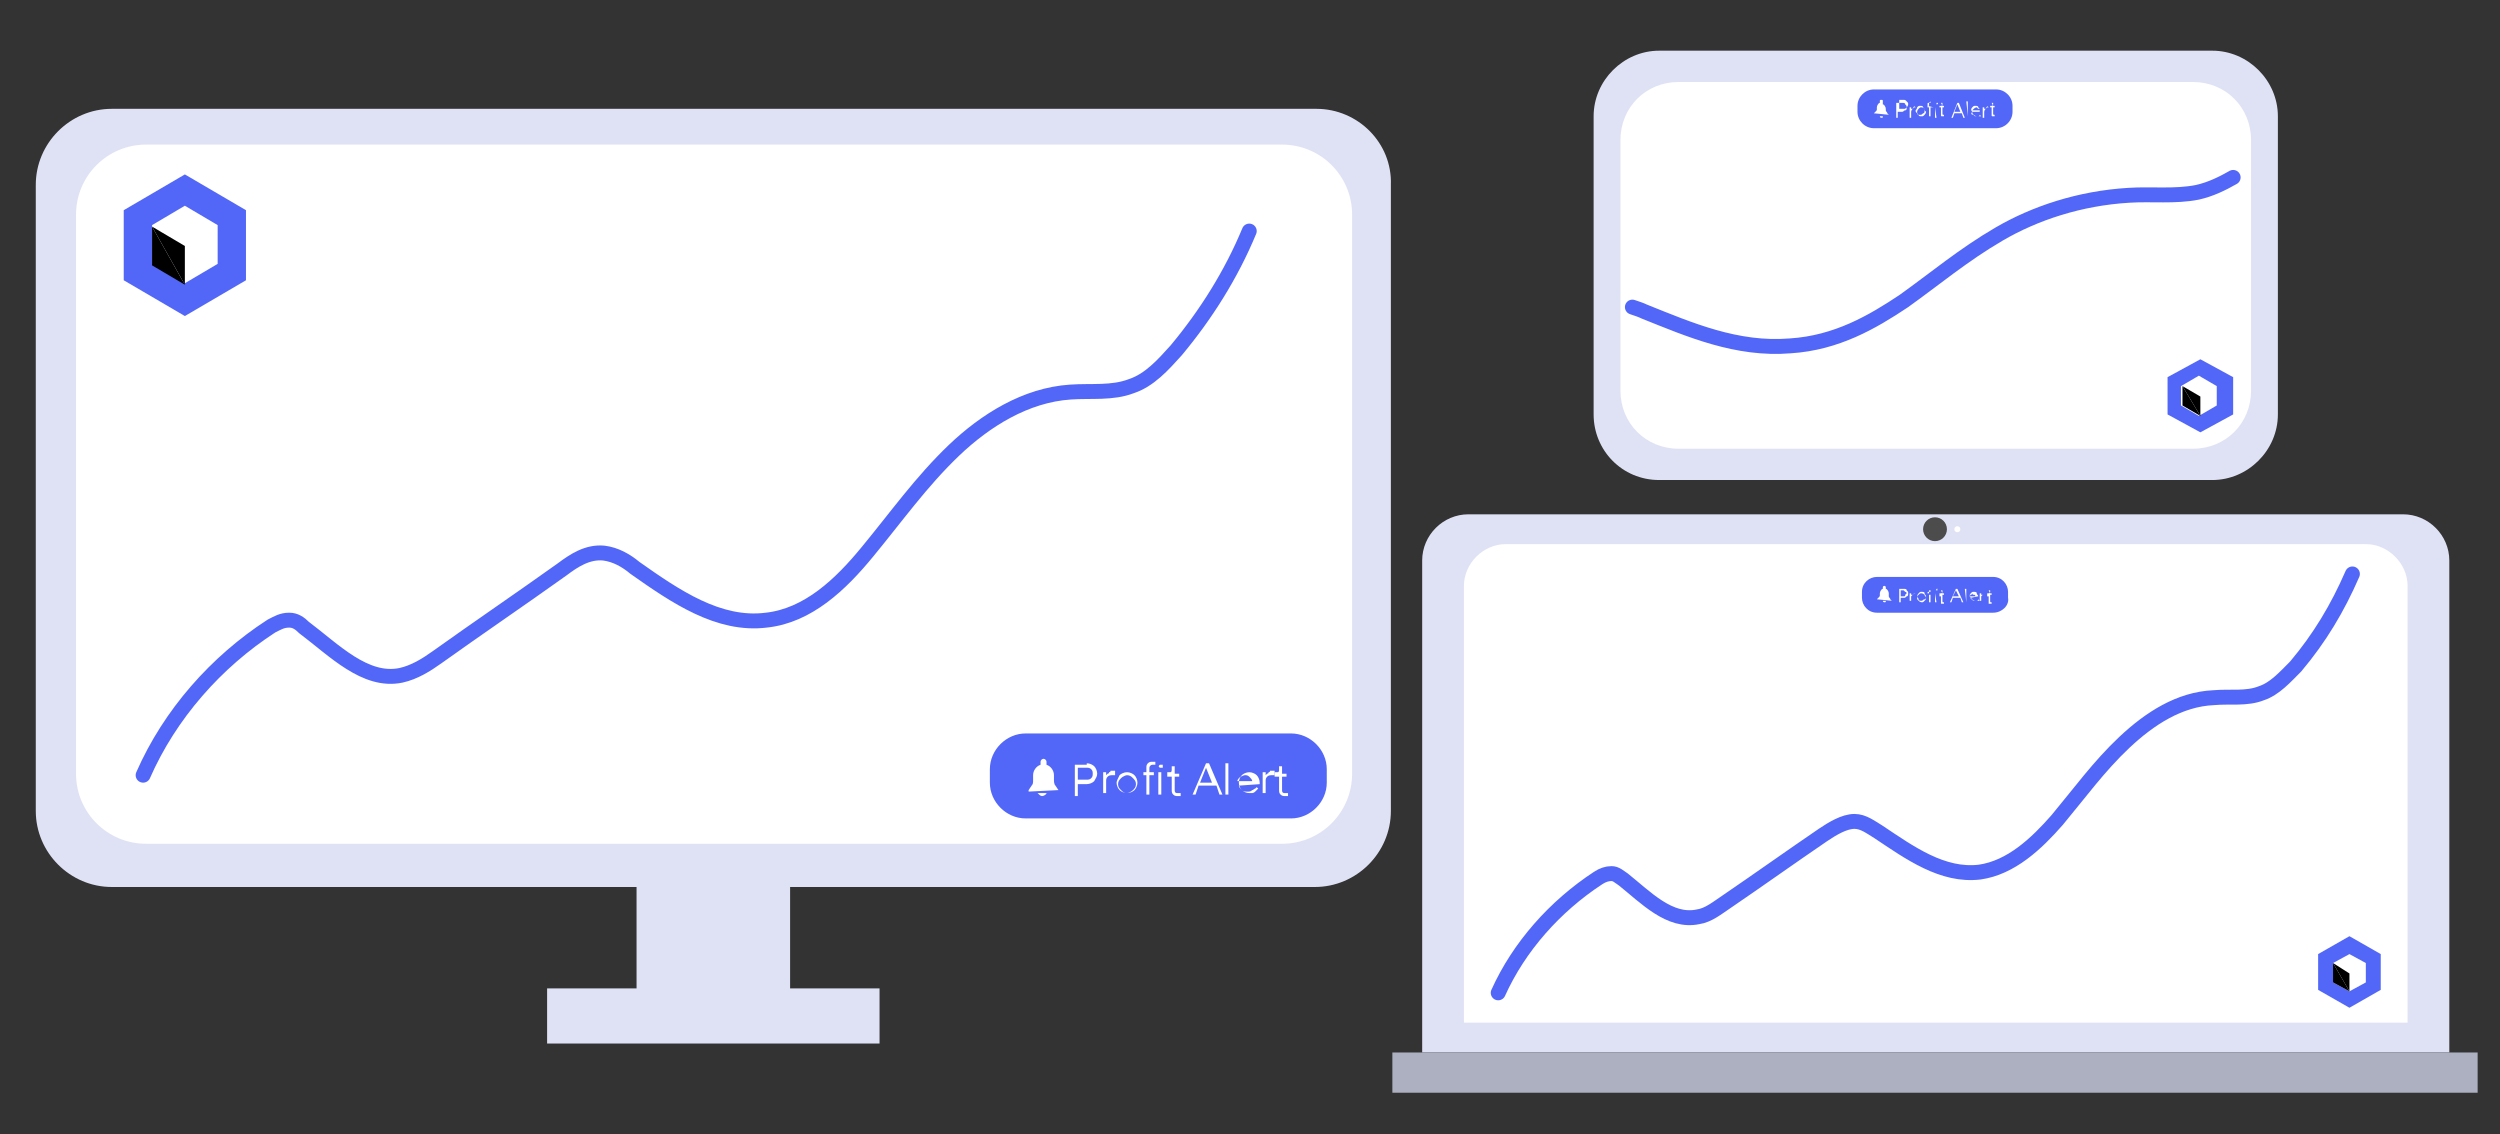 <?xml version="1.0" encoding="utf-8"?>
<!-- Generator: Adobe Illustrator 19.0.0, SVG Export Plug-In . SVG Version: 6.00 Build 0)  -->
<svg version="1.1" id="Layer_1" xmlns="http://www.w3.org/2000/svg" xmlns:xlink="http://www.w3.org/1999/xlink" x="0px" y="0px"
	 viewBox="-811.3 503.2 167.7 76.1" style="enable-background:new -811.3 503.2 167.7 76.1;" xml:space="preserve">
<rect x="-811.3" y="503.2" width="167.7" height="76.1" fill="#333333" stroke="none"/>
<style type="text/css">
	.st0{fill:#DFE2F4;}
	.st1{fill:#FFFFFF;}
	.st2{fill:none;stroke:#5267F7;stroke-linecap:round;stroke-miterlimit:10;}
	.st3{fill:#5267F7;}
	.st4{fill:#4C4C4C;}
	.st5{fill:#ACB0C1;}
	.st6{fill:none;stroke:#5267F7;stroke-linecap:round;stroke-linejoin:bevel;stroke-miterlimit:10;}
</style>
<path id="XMLID_810_" class="st0" d="M-796,544.5h-8.6c-0.6,0-1.2-0.5-1.2-1.2v-0.5h10.9v0.5C-794.8,544-795.3,544.5-796,544.5z"/>
<g>
	<path id="XMLID_811_" class="st0" d="M-723,510.5h-80.8c-2.8,0-5.1,2.3-5.1,5.1v42c0,2.8,2.3,5.1,5.1,5.1h35.2v6.8h-6v3.7h22.3
		v-3.7h-6v-6.8h35.2c2.8,0,5.1-2.3,5.1-5.1v-42C-717.9,512.8-720.2,510.5-723,510.5z"/>
	<path id="XMLID_807_" class="st1" d="M-725.3,559.8h-76.2c-2.6,0-4.7-2.1-4.7-4.7v-37.5c0-2.6,2.1-4.7,4.7-4.7h76.2
		c2.6,0,4.7,2.1,4.7,4.7v37.5C-720.6,557.7-722.7,559.8-725.3,559.8z"/>
	<path id="XMLID_752_" class="st2" d="M-801.7,555.2c1.8-4.1,4.9-7.6,8.6-10c0.4-0.2,0.7-0.4,1.2-0.4c0.4,0,0.7,0.2,1,0.5
		c2,1.5,4.1,3.7,6.5,3.2c0.9-0.2,1.7-0.7,2.4-1.2c2.8-2,5.6-3.9,8.4-5.9c0.8-0.6,1.7-1.2,2.8-1.1c0.8,0.1,1.5,0.5,2.1,1
		c2.7,1.9,5.6,3.9,8.8,3.5c2.8-0.3,5-2.4,6.8-4.6c1.9-2.3,3.6-4.7,5.8-6.8c2.1-2,4.8-3.7,7.8-3.9c1.4-0.1,2.8,0.1,4.1-0.4
		c1.2-0.4,2.1-1.4,3-2.4c2-2.4,3.7-5.1,4.9-8"/>
	<g id="XMLID_829_">
		<path id="XMLID_820_" class="st3" d="M-724.7,558.1h-17.8c-1.3,0-2.4-1.1-2.4-2.4v-0.9c0-1.3,1.1-2.4,2.4-2.4h17.8
			c1.3,0,2.4,1.1,2.4,2.4v0.9C-722.3,557-723.4,558.1-724.7,558.1z"/>
		<g>
			<path class="st1" d="M-738.4,554.4c0.2,0,0.4,0.1,0.5,0.2c0.1,0.1,0.2,0.3,0.2,0.5c0,0.2-0.1,0.3-0.2,0.5
				c-0.1,0.1-0.3,0.2-0.5,0.2h-0.6v0.8h-0.2v-2.1H-738.4z M-739,554.6v0.9h0.6c0.1,0,0.2,0,0.3-0.1s0.1-0.2,0.1-0.3
				c0-0.1,0-0.2-0.1-0.3c-0.1-0.1-0.2-0.1-0.3-0.1H-739z"/>
			<path class="st1" d="M-736.6,555.2L-736.6,555.2c-0.2,0-0.3,0-0.4,0.1c-0.1,0.1-0.1,0.2-0.1,0.3v0.8h-0.2V555h0.2v0.2
				c0,0,0,0,0,0c0,0,0,0,0.1-0.1c0,0,0.1,0,0.1-0.1c0,0,0.1,0,0.1-0.1c0.1,0,0.1,0,0.2,0h0.1V555.2z"/>
			<path class="st1" d="M-736.2,555.2c0.1-0.1,0.3-0.2,0.5-0.2s0.4,0.1,0.5,0.2s0.2,0.3,0.2,0.5c0,0.2-0.1,0.4-0.2,0.5
				s-0.3,0.2-0.5,0.2s-0.4-0.1-0.5-0.2c-0.1-0.1-0.2-0.3-0.2-0.5C-736.4,555.6-736.3,555.4-736.2,555.2z M-735.3,555.4
				c-0.1-0.1-0.2-0.2-0.4-0.2c-0.1,0-0.3,0.1-0.4,0.2c-0.1,0.1-0.2,0.2-0.2,0.4c0,0.2,0.1,0.3,0.2,0.4c0.1,0.1,0.2,0.2,0.4,0.2
				c0.1,0,0.3-0.1,0.4-0.2c0.1-0.1,0.2-0.2,0.2-0.4C-735.1,555.6-735.2,555.5-735.3,555.4z"/>
			<path class="st1" d="M-733.9,555.2h-0.3v1.3h-0.2v-1.3h-0.2V555h0.2v-0.3c0-0.1,0-0.2,0.1-0.3c0.1-0.1,0.2-0.1,0.3-0.1
				c0,0,0.1,0,0.1,0c0,0,0.1,0,0.1,0l0,0v0.2c-0.1,0-0.1,0-0.2,0c-0.1,0-0.2,0.1-0.2,0.2v0.3h0.3V555.2z"/>
			<path class="st1" d="M-733.5,554.5C-733.5,554.4-733.5,554.4-733.5,554.5c0.1,0,0.2,0,0.2,0c0,0,0,0.1,0,0.1c0,0,0,0.1,0,0.1
				c0,0-0.1,0-0.1,0c0,0-0.1,0-0.1,0C-733.6,554.6-733.6,554.6-733.5,554.5C-733.6,554.5-733.6,554.5-733.5,554.5z M-733.6,555h0.2
				v1.5h-0.2V555z"/>
			<path class="st1" d="M-732.7,554.6h0.2v0.5h0.3v0.2h-0.3v0.9c0,0.2,0.1,0.2,0.2,0.2c0,0,0.1,0,0.1,0c0,0,0.1,0,0.1,0l0,0v0.2
				c-0.1,0-0.1,0-0.2,0c-0.1,0-0.2,0-0.3-0.1c-0.1-0.1-0.1-0.2-0.1-0.3v-0.9h-0.3V555h0.2c0.1,0,0.1-0.1,0.1-0.2V554.6z"/>
			<path class="st1" d="M-730.9,555.9l-0.2,0.6h-0.2l0.9-2.1h0.2l0.9,2.1h-0.2l-0.2-0.6H-730.9z M-730.4,554.7l-0.4,1h0.8
				L-730.4,554.7z"/>
			<path class="st1" d="M-728.9,556.5h-0.2v-2.1h0.2V556.5z"/>
			<path class="st1" d="M-728.2,555.9c0,0.1,0.1,0.2,0.2,0.3c0.1,0.1,0.2,0.1,0.4,0.1c0.1,0,0.2,0,0.3-0.1c0.1,0,0.1-0.1,0.2-0.1
				l0.1-0.1l0.1,0.1c0,0,0,0,0,0c0,0,0,0-0.1,0.1c0,0-0.1,0.1-0.1,0.1s-0.1,0.1-0.2,0.1c-0.1,0-0.1,0-0.2,0c-0.2,0-0.4-0.1-0.5-0.2
				c-0.1-0.1-0.2-0.3-0.2-0.5c0-0.2,0.1-0.4,0.2-0.5c0.1-0.1,0.3-0.2,0.5-0.2c0.2,0,0.4,0.1,0.5,0.2c0.1,0.1,0.2,0.3,0.2,0.5l0,0.1
				L-728.2,555.9z M-728.1,555.3c-0.1,0.1-0.2,0.2-0.2,0.3h1c0-0.1-0.1-0.2-0.2-0.3c-0.1-0.1-0.2-0.1-0.3-0.1
				C-727.9,555.2-728,555.3-728.1,555.3z"/>
			<path class="st1" d="M-725.9,555.2L-725.9,555.2c-0.2,0-0.3,0-0.4,0.1c-0.1,0.1-0.1,0.2-0.1,0.3v0.8h-0.2V555h0.2v0.2
				c0,0,0,0,0,0c0,0,0,0,0.1-0.1c0,0,0.1,0,0.1-0.1c0,0,0.1,0,0.1-0.1c0.1,0,0.1,0,0.2,0h0.1V555.2z"/>
			<path class="st1" d="M-725.5,554.6h0.2v0.5h0.3v0.2h-0.3v0.9c0,0.2,0.1,0.2,0.2,0.2c0,0,0.1,0,0.1,0c0,0,0.1,0,0.1,0l0,0v0.2
				c-0.1,0-0.1,0-0.2,0c-0.1,0-0.2,0-0.3-0.1c-0.1-0.1-0.1-0.2-0.1-0.3v-0.9h-0.3V555h0.2c0.1,0,0.1-0.1,0.1-0.2V554.6z"/>
		</g>
		<g id="XMLID_826_">
			<g>
				<g id="XMLID_74_">
					<g id="XMLID_75_">
						<path id="XMLID_76_" class="st1" d="M-740.3,556.2l-0.2-0.3c-0.1-0.1-0.1-0.3-0.1-0.4v-0.3c0-0.3-0.2-0.6-0.5-0.7v-0.2
							c0-0.1-0.1-0.2-0.2-0.2s-0.2,0.1-0.2,0.2v0.2c-0.3,0.1-0.5,0.4-0.5,0.7v0.3c0,0.2,0,0.3-0.1,0.4l-0.2,0.3c0,0,0,0,0,0.1
							c0,0,0,0,0,0L-740.3,556.2C-740.4,556.3-740.4,556.3-740.3,556.2C-740.3,556.2-740.3,556.2-740.3,556.2z"/>
					</g>
				</g>
				<g id="XMLID_71_">
					<g id="XMLID_72_">
						<path id="XMLID_73_" class="st1" d="M-741.7,556.4c0.1,0.1,0.2,0.2,0.3,0.2c0.1,0,0.3-0.1,0.3-0.2H-741.7z"/>
					</g>
				</g>
			</g>
		</g>
	</g>
	<g id="XMLID_223_">
		<path id="XMLID_843_" class="st3" d="M-798.9,514.9l-4.1,2.4v4.7l4.1,2.4l4.1-2.4v-4.7L-798.9,514.9z M-796.7,520.9l-2.2,1.3
			l-2.2-1.3v-2.6l2.2-1.3l2.2,1.3V520.9z"/>
		<g id="XMLID_825_">
			<g>
				<g id="XMLID_27_">
					<polyline points="-801.1,518.4 -798.9,519.7 -798.9,522.3 					"/>
				</g>
				<g id="XMLID_26_">
					<polyline points="-798.9,522.3 -801.1,521 -801.1,518.4 					"/>
				</g>
			</g>
		</g>
	</g>
</g>
<path id="XMLID_812_" class="st0" d="M-647,573.8h-68.9v-33c0-1.7,1.4-3.1,3.1-3.1h62.7c1.7,0,3.1,1.4,3.1,3.1V573.8z"/>
<path id="XMLID_814_" class="st1" d="M-649.9,571.8h-63.2v-29.3c0-1.5,1.3-2.8,2.8-2.8h57.7c1.5,0,2.8,1.3,2.8,2.8V571.8z"/>
<circle id="XMLID_817_" class="st4" cx="-681.5" cy="538.7" r="0.8"/>
<circle id="XMLID_819_" class="st1" cx="-680" cy="538.7" r="0.2"/>
<rect id="XMLID_818_" x="-717.9" y="573.8" class="st5" width="72.8" height="2.7"/>
<path id="XMLID_821_" class="st2" d="M-710.8,569.8c1.4-3.1,3.8-5.8,6.7-7.7c0.3-0.2,0.6-0.3,0.9-0.3c0.3,0,0.5,0.2,0.8,0.4
	c1.5,1.2,3.1,2.9,5,2.5c0.7-0.1,1.3-0.6,1.9-1c2.2-1.5,4.3-3,6.5-4.5c0.6-0.4,1.4-0.9,2.1-0.9c0.6,0,1.1,0.4,1.6,0.7
	c2.1,1.4,4.3,3,6.8,2.7c2.1-0.3,3.8-1.9,5.2-3.5c1.5-1.8,2.8-3.6,4.5-5.2s3.7-2.9,6-3c1.1-0.1,2.2,0.1,3.2-0.3
	c0.9-0.3,1.6-1.1,2.3-1.8c1.6-1.9,2.8-3.9,3.8-6.2"/>
<g id="XMLID_838_">
	<path id="XMLID_895_" class="st3" d="M-677.6,544.3h-7.8c-0.6,0-1-0.5-1-1v-0.4c0-0.6,0.5-1,1-1h7.8c0.6,0,1,0.5,1,1v0.4
		C-676.5,543.8-677,544.3-677.6,544.3z"/>
	<g>
		<path class="st1" d="M-683.6,542.7c0.1,0,0.2,0,0.2,0.1c0.1,0.1,0.1,0.1,0.1,0.2c0,0.1,0,0.2-0.1,0.2c-0.1,0.1-0.1,0.1-0.2,0.1
			h-0.2v0.3h-0.1v-0.9H-683.6z M-683.8,542.8v0.4h0.2c0.1,0,0.1,0,0.1-0.1c0,0,0.1-0.1,0.1-0.1s0-0.1-0.1-0.1c0,0-0.1-0.1-0.1-0.1
			H-683.8z"/>
		<path class="st1" d="M-682.8,543L-682.8,543c-0.1,0-0.1,0-0.2,0.1c0,0-0.1,0.1-0.1,0.1v0.3h-0.1V543h0.1v0.1c0,0,0,0,0,0
			c0,0,0,0,0,0s0,0,0,0s0,0,0.1,0C-682.9,543-682.8,543-682.8,543L-682.8,543L-682.8,543z"/>
		<path class="st1" d="M-682.6,543c0.1-0.1,0.1-0.1,0.2-0.1c0.1,0,0.2,0,0.2,0.1s0.1,0.1,0.1,0.2c0,0.1,0,0.2-0.1,0.2
			s-0.1,0.1-0.2,0.1c-0.1,0-0.2,0-0.2-0.1s-0.1-0.1-0.1-0.2C-682.7,543.2-682.7,543.1-682.6,543z M-682.2,543.1c0,0-0.1-0.1-0.2-0.1
			c-0.1,0-0.1,0-0.2,0.1s-0.1,0.1-0.1,0.2s0,0.1,0.1,0.2c0,0,0.1,0.1,0.2,0.1c0.1,0,0.1,0,0.2-0.1s0.1-0.1,0.1-0.2
			C-682.1,543.2-682.2,543.2-682.2,543.1z"/>
		<path class="st1" d="M-681.6,543.1h-0.2v0.5h-0.1v-0.5h-0.1V543h0.1v-0.1c0-0.1,0-0.1,0-0.1s0.1,0,0.1,0c0,0,0,0,0,0c0,0,0,0,0,0
			l0,0v0.1c0,0-0.1,0-0.1,0c-0.1,0-0.1,0-0.1,0.1v0.1L-681.6,543.1L-681.6,543.1z"/>
		<path class="st1" d="M-681.4,542.7C-681.4,542.7-681.4,542.7-681.4,542.7C-681.4,542.7-681.4,542.7-681.4,542.7c0.1,0,0.1,0,0.1,0
			S-681.4,542.8-681.4,542.7c0.1,0.1,0.1,0.1,0,0.1S-681.4,542.8-681.4,542.7C-681.5,542.8-681.5,542.8-681.4,542.7
			C-681.5,542.7-681.5,542.7-681.4,542.7z M-681.5,543L-681.5,543l0.1,0.6h-0.1V543z"/>
		<path class="st1" d="M-681.1,542.8L-681.1,542.8l0.1,0.2h0.1v0.1h-0.1v0.4c0,0.1,0,0.1,0.1,0.1c0,0,0,0,0,0c0,0,0,0,0,0l0,0v0.1
			c0,0-0.1,0-0.1,0c-0.1,0-0.1,0-0.1,0c0,0,0-0.1,0-0.1v-0.4h-0.1V543h0.1c0,0,0.1,0,0.1-0.1V542.8z"/>
		<path class="st1" d="M-680.3,543.3l-0.1,0.3h-0.1l0.4-0.9h0.1l0.4,0.9h-0.1l-0.1-0.3H-680.3z M-680.1,542.8l-0.2,0.4h0.4
			L-680.1,542.8z"/>
		<path class="st1" d="M-679.4,543.6L-679.4,543.6l-0.1-0.9h0.1V543.6z"/>
		<path class="st1" d="M-679.1,543.3c0,0.1,0,0.1,0.1,0.1c0,0,0.1,0.1,0.2,0.1c0,0,0.1,0,0.1,0c0,0,0.1,0,0.1-0.1l0,0l0.1,0.1
			c0,0,0,0,0,0s0,0,0,0s0,0-0.1,0c0,0,0,0-0.1,0c0,0-0.1,0-0.1,0c-0.1,0-0.2,0-0.2-0.1S-679.2,543.4-679.1,543.3
			c-0.1-0.1-0.1-0.2,0-0.3c0.1-0.1,0.1-0.1,0.2-0.1c0.1,0,0.2,0,0.2,0.1s0.1,0.1,0.1,0.2l0,0L-679.1,543.3z M-679.1,543.1
			c0,0-0.1,0.1-0.1,0.1h0.4c0-0.1,0-0.1-0.1-0.1s-0.1-0.1-0.1-0.1C-679,543-679,543.1-679.1,543.1z"/>
		<path class="st1" d="M-678.1,543L-678.1,543c-0.1,0-0.1,0-0.2,0.1c0,0-0.1,0.1-0.1,0.1v0.3h-0.1V543h0.1v0.1c0,0,0,0,0,0
			c0,0,0,0,0,0s0,0,0,0s0,0,0.1,0C-678.2,543-678.2,543-678.1,543L-678.1,543L-678.1,543z"/>
		<path class="st1" d="M-677.9,542.8L-677.9,542.8l0.1,0.2h0.1v0.1h-0.1v0.4c0,0.1,0,0.1,0.1,0.1c0,0,0,0,0,0c0,0,0,0,0,0l0,0v0.1
			c0,0-0.1,0-0.1,0c-0.1,0-0.1,0-0.1,0c0,0,0-0.1,0-0.1v-0.4h-0.1V543h0.1c0,0,0.1,0,0.1-0.1V542.8z"/>
	</g>
	<g id="XMLID_839_">
		<g>
			<g id="XMLID_62_">
				<g id="XMLID_63_">
					<path id="XMLID_64_" class="st1" d="M-684.4,543.5l-0.1-0.1c0-0.1-0.1-0.1-0.1-0.2V543c0-0.1-0.1-0.3-0.2-0.3v-0.1
						c0,0,0-0.1-0.1-0.1c0,0-0.1,0-0.1,0.1v0.1c-0.1,0-0.2,0.2-0.2,0.3v0.1c0,0.1,0,0.1-0.1,0.2l-0.1,0.1c0,0,0,0,0,0c0,0,0,0,0,0
						L-684.4,543.5C-684.4,543.5-684.4,543.5-684.4,543.5C-684.4,543.5-684.4,543.5-684.4,543.5z"/>
				</g>
			</g>
			<g id="XMLID_59_">
				<g id="XMLID_60_">
					<path id="XMLID_61_" class="st1" d="M-685,543.5c0,0.1,0.1,0.1,0.1,0.1c0.1,0,0.1,0,0.1-0.1H-685z"/>
				</g>
			</g>
		</g>
	</g>
</g>
<g id="XMLID_834_">
	<path id="XMLID_866_" class="st3" d="M-653.7,566l-2.1,1.2v2.4l2.1,1.2l2.1-1.2v-2.4L-653.7,566z M-652.6,569.1l-1.1,0.6l-1.1-0.6
		v-1.3l1.1-0.6l1.1,0.6V569.1z"/>
	<g id="XMLID_835_">
		<g>
			<g id="XMLID_24_">
				<polyline points="-654.8,567.8 -653.7,568.5 -653.7,569.7 				"/>
			</g>
			<g id="XMLID_23_">
				<polyline points="-653.7,569.7 -654.8,569.1 -654.8,567.8 				"/>
			</g>
		</g>
	</g>
</g>
<path id="XMLID_806_" class="st0" d="M-704.4,531v-20c0-2.4,2-4.4,4.4-4.4h37.1c2.4,0,4.4,2,4.4,4.4v20c0,2.4-2,4.4-4.4,4.4H-700
	C-702.5,535.4-704.4,533.4-704.4,531z"/>
<path id="XMLID_808_" class="st1" d="M-702.6,529.4v-16.8c0-2.2,1.7-3.9,3.9-3.9h34.5c2.2,0,3.9,1.7,3.9,3.9v16.8
	c0,2.2-1.7,3.9-3.9,3.9h-34.5C-700.9,533.3-702.6,531.6-702.6,529.4z"/>
<path id="XMLID_813_" class="st6" d="M-701.8,523.8c0.3,0.1,0.6,0.2,0.8,0.3c3,1.2,6.2,2.6,9.8,2.3c3.1-0.2,5.5-1.6,7.6-3
	c2.1-1.5,4-3.1,6.4-4.5c2.4-1.4,5.4-2.4,8.7-2.6c1.5-0.1,3.1,0.1,4.6-0.2c0.9-0.2,1.7-0.6,2.4-1"/>
<g id="XMLID_841_">
	<path id="XMLID_911_" class="st3" d="M-677.4,511.8h-8.2c-0.6,0-1.1-0.5-1.1-1.1v-0.4c0-0.6,0.5-1.1,1.1-1.1h8.2
		c0.6,0,1.1,0.5,1.1,1.1v0.4C-676.3,511.3-676.8,511.8-677.4,511.8z"/>
	<g>
		<path class="st1" d="M-683.7,510.1c0.1,0,0.2,0,0.2,0.1c0.1,0.1,0.1,0.1,0.1,0.2s0,0.2-0.1,0.2s-0.1,0.1-0.2,0.1h-0.3v0.4h-0.1v-1
			H-683.7z M-683.9,510.1v0.4h0.3c0.1,0,0.1,0,0.2-0.1c0,0,0.1-0.1,0.1-0.2c0-0.1,0-0.1-0.1-0.2s-0.1-0.1-0.2-0.1H-683.9z"/>
		<path class="st1" d="M-682.8,510.4L-682.8,510.4c-0.1,0-0.1,0-0.2,0.1c0,0-0.1,0.1-0.1,0.2v0.4h-0.1v-0.7h0.1v0.1c0,0,0,0,0,0
			c0,0,0,0,0,0c0,0,0,0,0,0c0,0,0,0,0.1,0C-682.9,510.3-682.9,510.3-682.8,510.4L-682.8,510.4L-682.8,510.4z"/>
		<path class="st1" d="M-682.7,510.4c0.1-0.1,0.1-0.1,0.2-0.1c0.1,0,0.2,0,0.2,0.1c0.1,0.1,0.1,0.1,0.1,0.2c0,0.1,0,0.2-0.1,0.2
			c-0.1,0.1-0.1,0.1-0.2,0.1c-0.1,0-0.2,0-0.2-0.1c-0.1-0.1-0.1-0.1-0.1-0.2C-682.8,510.6-682.7,510.5-682.7,510.4z M-682.2,510.5
			c0,0-0.1-0.1-0.2-0.1c-0.1,0-0.1,0-0.2,0.1c0,0-0.1,0.1-0.1,0.2c0,0.1,0,0.1,0.1,0.2c0,0.1,0.1,0.1,0.2,0.1c0.1,0,0.1,0,0.2-0.1
			c0,0,0.1-0.1,0.1-0.2C-682.2,510.6-682.2,510.6-682.2,510.5z"/>
		<path class="st1" d="M-681.6,510.4h-0.2v0.6h-0.1v-0.6h-0.1v-0.1h0.1v-0.1c0-0.1,0-0.1,0-0.1c0,0,0.1-0.1,0.1-0.1c0,0,0,0,0,0
			c0,0,0,0,0,0l0,0v0.1c0,0-0.1,0-0.1,0c-0.1,0-0.1,0-0.1,0.1v0.1L-681.6,510.4L-681.6,510.4z"/>
		<path class="st1" d="M-681.4,510.1C-681.4,510.1-681.4,510.1-681.4,510.1C-681.4,510.1-681.4,510.1-681.4,510.1c0.1,0,0.1,0,0.1,0
			C-681.3,510.2-681.3,510.2-681.4,510.1c0.1,0.1,0.1,0.1,0,0.1C-681.4,510.2-681.4,510.2-681.4,510.1
			C-681.5,510.2-681.5,510.2-681.4,510.1C-681.5,510.1-681.5,510.1-681.4,510.1z M-681.5,510.4L-681.5,510.4l0.1,0.7h-0.1V510.4z"/>
		<path class="st1" d="M-681.1,510.1L-681.1,510.1l0.1,0.2h0.1v0.1h-0.1v0.4c0,0.1,0,0.1,0.1,0.1c0,0,0,0,0,0c0,0,0,0,0,0l0,0v0.1
			c0,0-0.1,0-0.1,0c-0.1,0-0.1,0-0.1-0.1c0,0,0-0.1,0-0.1v-0.4h-0.1v-0.1h0.1c0,0,0.1,0,0.1-0.1V510.1z"/>
		<path class="st1" d="M-680.2,510.8l-0.1,0.3h-0.1l0.4-1h0.1l0.4,1h-0.1l-0.1-0.3H-680.2z M-680,510.2l-0.2,0.5h0.4L-680,510.2z"/>
		<path class="st1" d="M-679.3,511L-679.3,511l-0.1-1h0.1V511z"/>
		<path class="st1" d="M-679,510.7c0,0.1,0,0.1,0.1,0.2c0,0,0.1,0.1,0.2,0.1c0,0,0.1,0,0.1,0c0,0,0.1,0,0.1-0.1l0,0l0.1,0.1
			c0,0,0,0,0,0c0,0,0,0,0,0c0,0,0,0-0.1,0c0,0,0,0-0.1,0c0,0-0.1,0-0.1,0c-0.1,0-0.2,0-0.2-0.1C-679.1,510.9-679.1,510.8-679,510.7
			c-0.1-0.1-0.1-0.2,0-0.3s0.1-0.1,0.2-0.1c0.1,0,0.2,0,0.2,0.1c0.1,0.1,0.1,0.1,0.1,0.2l0,0.1L-679,510.7z M-678.9,510.5
			c0,0-0.1,0.1-0.1,0.1h0.5c0-0.1,0-0.1-0.1-0.1c0,0-0.1-0.1-0.1-0.1C-678.8,510.4-678.9,510.5-678.9,510.5z"/>
		<path class="st1" d="M-677.9,510.4L-677.9,510.4c-0.1,0-0.1,0-0.2,0.1c0,0-0.1,0.1-0.1,0.2v0.4h-0.1v-0.7h0.1v0.1c0,0,0,0,0,0
			c0,0,0,0,0,0c0,0,0,0,0,0c0,0,0,0,0.1,0C-678,510.3-678,510.3-677.9,510.4L-677.9,510.4L-677.9,510.4z"/>
		<path class="st1" d="M-677.7,510.1L-677.7,510.1l0.1,0.2h0.1v0.1h-0.1v0.4c0,0.1,0,0.1,0.1,0.1c0,0,0,0,0,0c0,0,0,0,0,0l0,0v0.1
			c0,0-0.1,0-0.1,0c-0.1,0-0.1,0-0.1-0.1c0,0,0-0.1,0-0.1v-0.4h-0.1v-0.1h0.1c0,0,0.1,0,0.1-0.1V510.1z"/>
	</g>
	<g id="XMLID_846_">
		<g>
			<g id="XMLID_68_">
				<g id="XMLID_69_">
					<path id="XMLID_70_" class="st1" d="M-684.6,510.9l-0.1-0.1c0-0.1-0.1-0.1-0.1-0.2v-0.1c0-0.1-0.1-0.3-0.2-0.3V510
						c0-0.1,0-0.1-0.1-0.1c-0.1,0-0.1,0-0.1,0.1v0.1c-0.1,0-0.2,0.2-0.2,0.3v0.1c0,0.1,0,0.1-0.1,0.2l-0.1,0.1c0,0,0,0,0,0
						c0,0,0,0,0,0L-684.6,510.9C-684.6,510.9-684.6,510.9-684.6,510.9C-684.6,510.9-684.6,510.9-684.6,510.9z"/>
				</g>
			</g>
			<g id="XMLID_65_">
				<g id="XMLID_66_">
					<path id="XMLID_67_" class="st1" d="M-685.2,511c0,0.1,0.1,0.1,0.1,0.1c0.1,0,0.1,0,0.1-0.1H-685.2z"/>
				</g>
			</g>
		</g>
	</g>
</g>
<g id="XMLID_832_">
	<path id="XMLID_855_" class="st3" d="M-663.7,527.3l-2.2,1.2v2.5l2.2,1.2l2.2-1.2v-2.5L-663.7,527.3z M-662.6,530.4l-1.2,0.7
		l-1.2-0.7v-1.3l1.2-0.7l1.2,0.7V530.4z"/>
	<g id="XMLID_833_">
		<g>
			<g id="XMLID_25_">
				<polyline points="-664.9,529.1 -663.7,529.8 -663.7,531.1 				"/>
			</g>
			<g id="XMLID_22_">
				<polyline points="-663.7,531.1 -664.9,530.4 -664.9,529.1 				"/>
			</g>
		</g>
	</g>
</g>
</svg>
